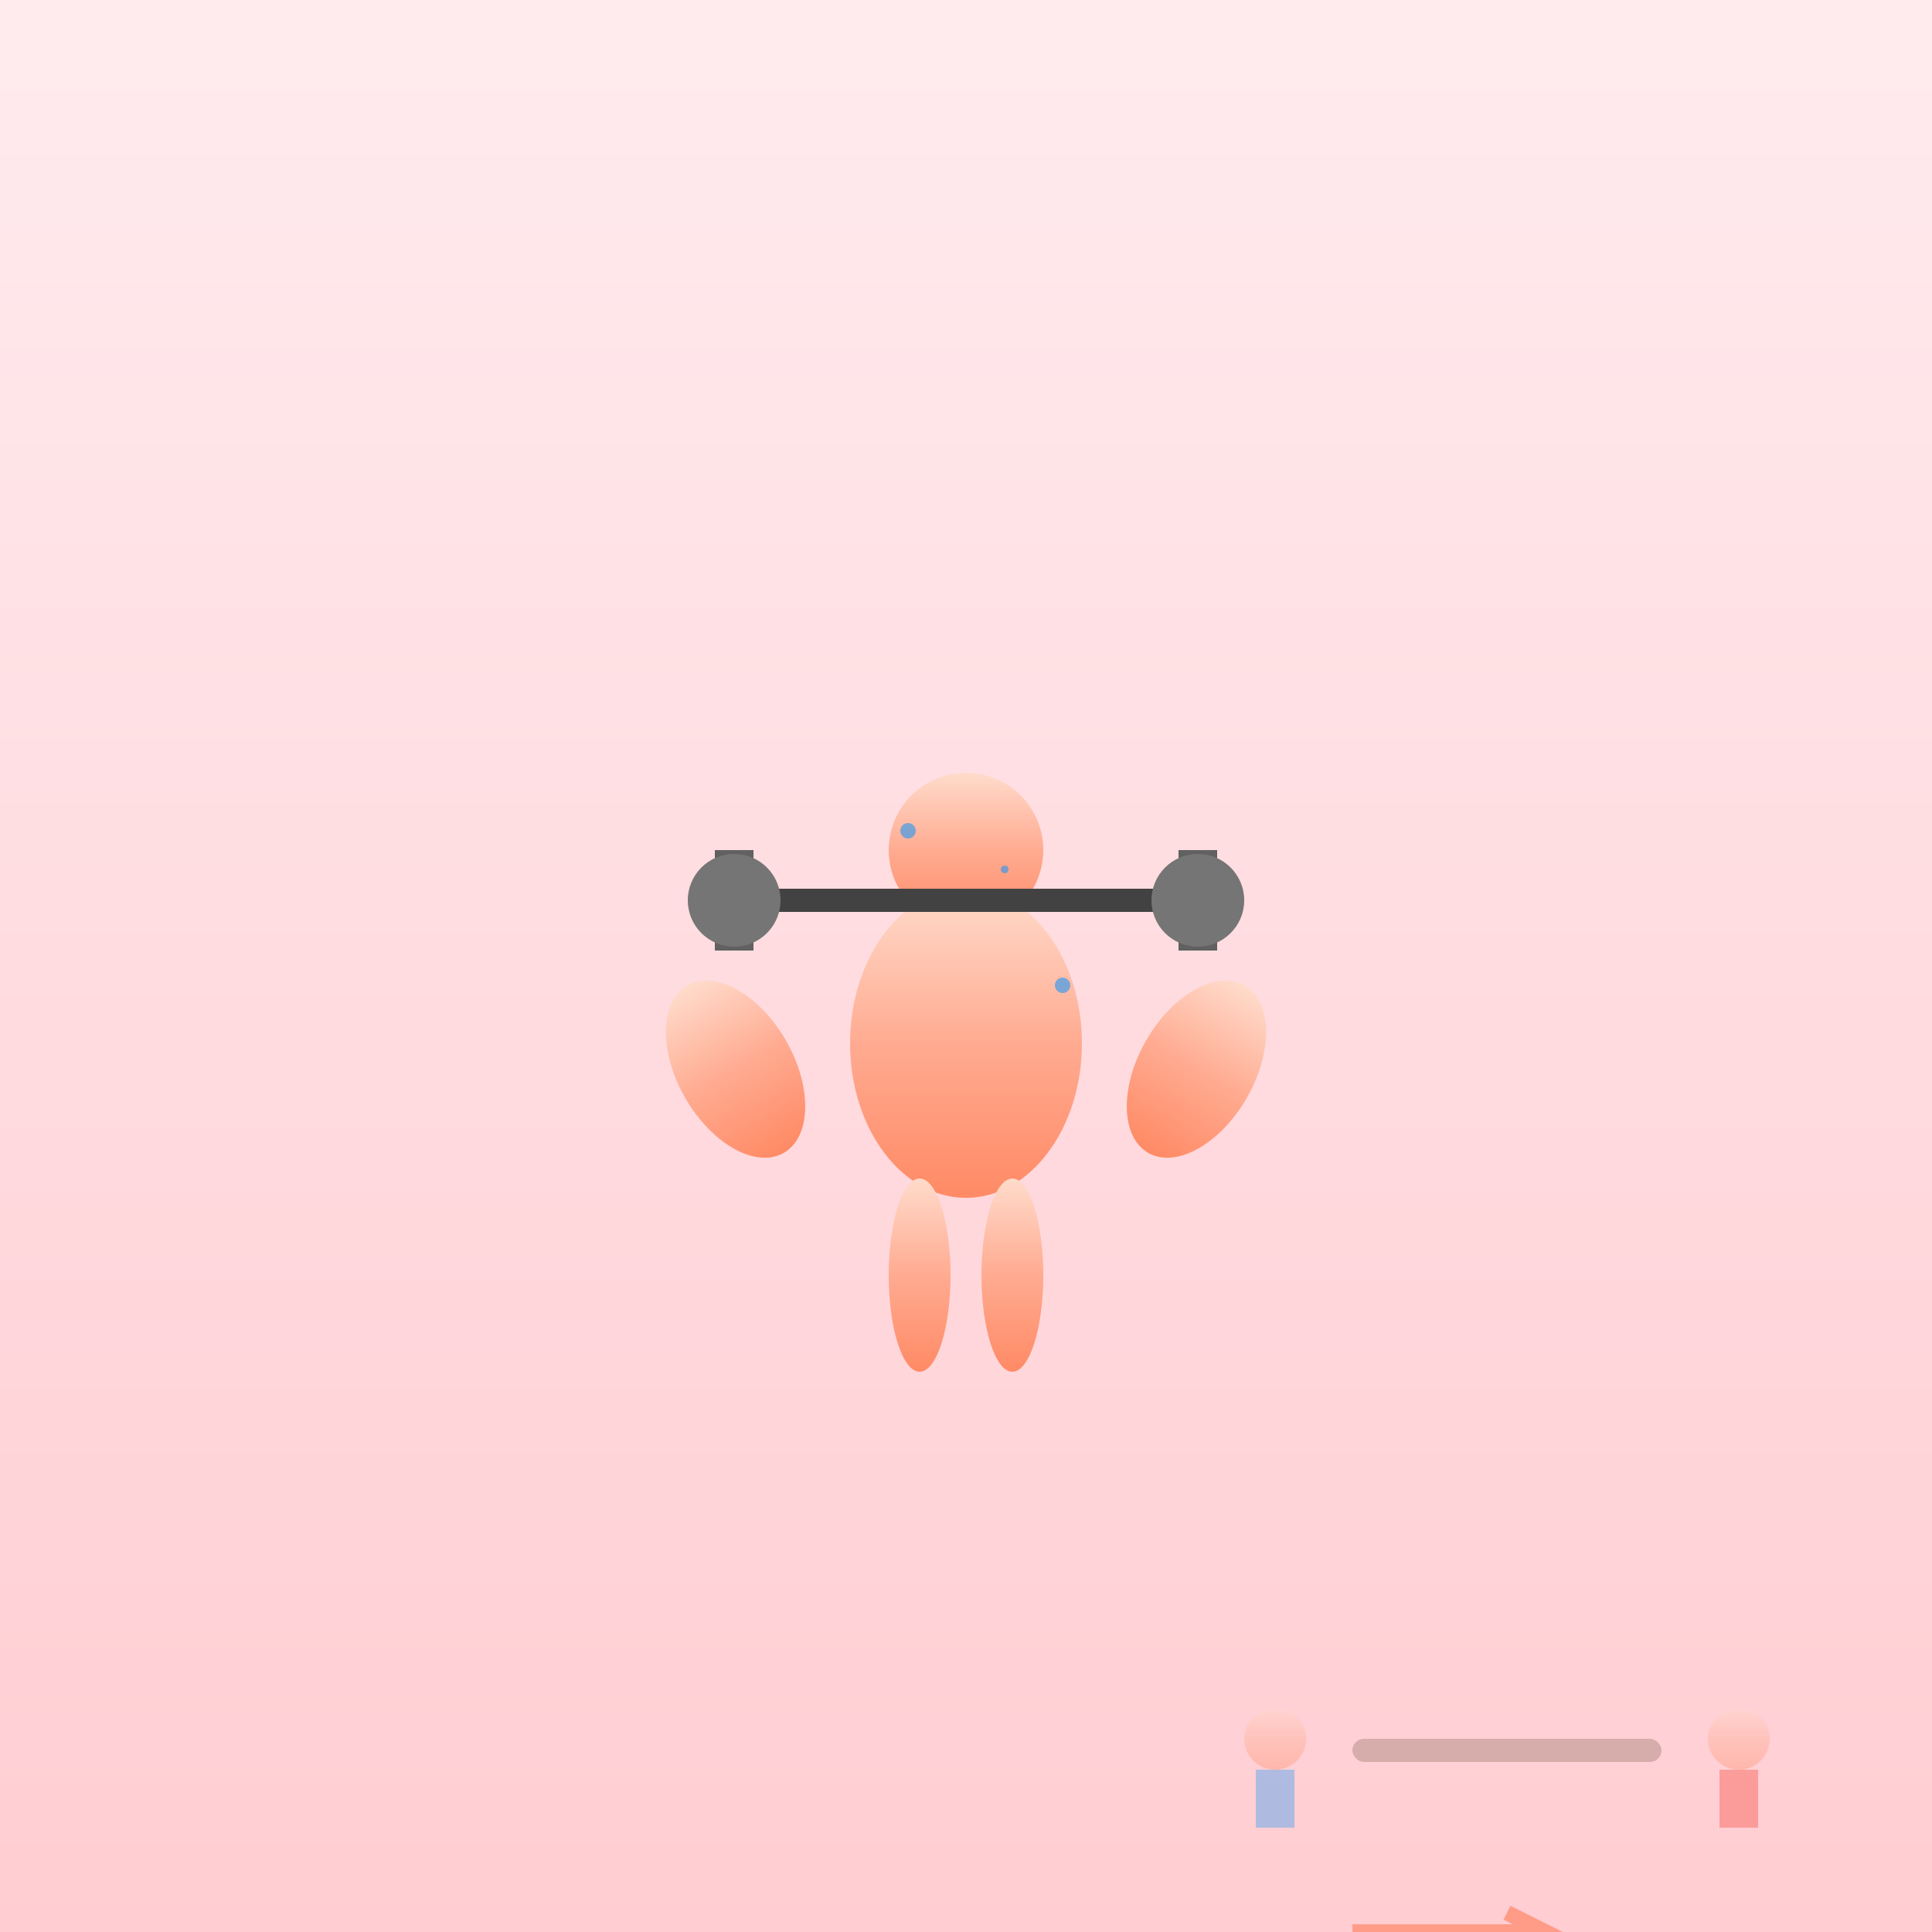 <svg xmlns="http://www.w3.org/2000/svg" width="500" height="500" viewBox="0 0 500 500">
  <rect x="0" y="0" width="500" height="500" fill="#333333" stroke="none"/>
  <defs>
    <linearGradient id="bgGrad19" x1="0%" y1="0%" x2="0%" y2="100%">
      <stop offset="0%" style="stop-color:#ffebee;stop-opacity:1" />
      <stop offset="100%" style="stop-color:#ffcdd2;stop-opacity:1" />
    </linearGradient>
    <linearGradient id="muscleGrad19" x1="0%" y1="0%" x2="0%" y2="100%">
      <stop offset="0%" style="stop-color:#ffdbcb;stop-opacity:1" />
      <stop offset="50%" style="stop-color:#ffab91;stop-opacity:1" />
      <stop offset="100%" style="stop-color:#ff8a65;stop-opacity:1" />
    </linearGradient>
  </defs>
  
  <!-- Background -->
  <rect width="500" height="500" fill="url(#bgGrad19)"/>
  
  <!-- Strongman lifting weights -->
  <g transform="translate(250,300)">
  <!-- Head -->
  <circle cx="0" cy="-80" r="20" fill="url(#muscleGrad19)"/>
  
  <!-- Muscular torso -->
  <ellipse cx="0" cy="-30" rx="30" ry="40" fill="url(#muscleGrad19)"/>
  
  <!-- Muscular arms -->
  <ellipse cx="-40" cy="-50" rx="15" ry="25" fill="url(#muscleGrad19)" transform="rotate(-30)"/>
  <ellipse cx="40" cy="-50" rx="15" ry="25" fill="url(#muscleGrad19)" transform="rotate(30)"/>
  
  <!-- Barbell -->
  <rect x="-60" y="-70" width="120" height="6" rx="3" fill="#424242"/>
  <rect x="-65" y="-80" width="10" height="26" fill="#616161"/>
  <rect x="55" y="-80" width="10" height="26" fill="#616161"/>
  
  <!-- Weight plates -->
  <circle cx="-60" cy="-67" r="12" fill="#757575"/>
  <circle cx="60" cy="-67" r="12" fill="#757575"/>
  
  <!-- Legs -->
  <ellipse cx="-12" cy="30" rx="8" ry="25" fill="url(#muscleGrad19)"/>
  <ellipse cx="12" cy="30" rx="8" ry="25" fill="url(#muscleGrad19)"/>
  
  <!-- Sweat droplets -->
  <g fill="#2196f3" opacity="0.6">
  <circle cx="-15" cy="-85" r="2"/>
  <circle cx="10" cy="-75" r="1"/>
  <circle cx="25" cy="-45" r="2"/>
  
    <!-- Main radical shape 力 (power/force) -->
    <!-- Horizontal stroke -->
    <path d="M320 180 L380 180" 
        stroke="#d32f2f" stroke-width="14" fill="none" stroke-linecap="round"/>
  
    <!-- Curved vertical stroke -->
    <path d="M340 180 Q320 220 340 260" 
        stroke="#d32f2f" stroke-width="14" fill="none" stroke-linecap="round"/>
  
    <!-- Hook stroke -->
    <path d="M340 260 L380 280" 
        stroke="#d32f2f" stroke-width="12" fill="none" stroke-linecap="round"/>
  
    <!-- Force arrows -->
    <g stroke="#ff5722" stroke-width="4" opacity="0.7" fill="none">
    <path d="M100 200 L150 200"/>
    <path d="M140 195 L150 200 L140 205"/>
    
    <path d="M400 300 L450 300"/>
    <path d="M440 295 L450 300 L440 305"/>
    
    <path d="M150 400 L200 400"/>
    <path d="M190 395 L200 400 L190 405"/>
    </g>
  
    <!-- Explosion/impact -->
    <g transform="translate(380,200)" opacity="0.8">
    <g stroke="#ff9800" stroke-width="3" fill="none">
      <line x1="0" y1="0" x2="15" y2="-15"/>
      <line x1="0" y1="0" x2="20" y2="0"/>
      <line x1="0" y1="0" x2="15" y2="15"/>
      <line x1="0" y1="0" x2="0" y2="20"/>
      <line x1="0" y1="0" x2="-15" y2="15"/>
      <line x1="0" y1="0" x2="-20" y2="0"/>
      <line x1="0" y1="0" x2="-15" y2="-15"/>
      <line x1="0" y1="0" x2="0" y2="-20"/>
    </g>
    <circle cx="0" cy="0" r="5" fill="#ffeb3b"/>
    </g>
  
    <!-- Rock being crushed -->
    <g transform="translate(120,400)" opacity="0.7">
    <!-- Rock -->
    <ellipse cx="0" cy="0" rx="20" ry="15" fill="#9e9e9e"/>
    <!-- Crack -->
    <path d="M-15 -10 Q0 0 15 -8" stroke="#424242" stroke-width="2" fill="none"/>
    <!-- Force from above -->
    <path d="M0 -30 L0 -15" stroke="#d32f2f" stroke-width="4"/>
    <path d="M-5 -20 L0 -15 L5 -20" stroke="#d32f2f" stroke-width="3" fill="none"/>
    </g>
  
    <!-- Tug of war -->
    <g transform="translate(100,150)" opacity="0.6">
    <!-- Rope -->
    <rect x="0" y="0" width="80" height="6" rx="3" fill="#8d6e63"/>
    <!-- Left team -->
    <g transform="translate(-20,0)">
      <circle cx="0" cy="0" r="8" fill="url(#muscleGrad19)"/>
      <rect x="-5" y="8" width="10" height="15" fill="#2196f3"/>
    </g>
    <!-- Right team -->
    <g transform="translate(100,0)">
      <circle cx="0" cy="0" r="8" fill="url(#muscleGrad19)"/>
      <rect x="-5" y="8" width="10" height="15" fill="#f44336"/>
    </g>
    </g>
  
    <!-- Muscle flexing -->
    <g transform="translate(420,380)" opacity="0.8">
    <!-- Arm -->
    <ellipse cx="0" cy="0" rx="20" ry="12" fill="url(#muscleGrad19)"/>
    <!-- Bicep bulge -->
    <ellipse cx="-5" cy="-3" rx="8" ry="6" fill="#ff8a65"/>
    <!-- Forearm -->
    <ellipse cx="15" cy="5" rx="12" ry="8" fill="url(#muscleGrad19)" transform="rotate(30)"/>
    </g>
  
    <!-- Power lines/energy -->
    <g stroke="#ffeb3b" stroke-width="3" opacity="0.6" fill="none">
    <path d="M80 250 Q120 230 160 250"/>
    <path d="M160 250 Q200 230 240 250"/>
    <path d="M300 350 Q340 330 380 350"/>
    <path d="M380 350 Q420 330 460 350"/>
    </g>
  
    <!-- Hammer striking -->
    <g transform="translate(380,120)" opacity="0.7">
    <!-- Hammer head -->
    <rect x="0" y="0" width="20" height="8" rx="2" fill="#757575"/>
    <!-- Handle -->
    <rect x="8" y="8" width="4" height="25" fill="#8d6e63"/>
    <!-- Impact sparks -->
    <g fill="#ff9800" opacity="0.8">
      <circle cx="25" cy="4" r="1"/>
      <circle cx="30" cy="8" r="1"/>
      <circle cx="28" cy="12" r="1"/>
    </g>
    <!-- Anvil -->
    <rect x="25" y="12" width="15" height="8" fill="#424242"/>
    </g>
  
    <!-- Machine/engine -->
    <g transform="translate(100,300)" opacity="0.5">
    <!-- Engine block -->
    <rect x="0" y="0" width="30" height="25" rx="3" fill="#616161"/>
    <!-- Piston -->
    <rect x="10" y="-10" width="10" height="15" fill="#9e9e9e"/>
    <!-- Motion lines -->
    <g stroke="#ff5722" stroke-width="2" opacity="0.6">
      <line x1="15" y1="-15" x2="15" y2="-20"/>
      <line x1="12" y1="-18" x2="18" y2="-18"/>
    </g>
    </g>
  
    <!-- Lightning bolt (electric power) -->
    <g transform="translate(450,150)" opacity="0.7">
    <path d="M0 0 L-8 15 L-3 15 L-5 25 L3 10 L-2 10 Z" fill="#ffeb3b"/>
    </g>
  
    <!-- Pressure gauge -->
    <g transform="translate(420,250)" opacity="0.6">
    <circle cx="0" cy="0" r="15" fill="#ffffff" stroke="#424242" stroke-width="2"/>
    <!-- Needle -->
    <path d="M0 0 L8 -8" stroke="#d32f2f" stroke-width="2"/>
    <!-- Scale marks -->
    <g stroke="#424242" stroke-width="1">
      <line x1="0" y1="-12" x2="0" y2="-10"/>
      <line x1="8" y1="-8" x2="10" y2="-6"/>
      <line x1="12" y1="0" x2="10" y2="0"/>
    </g>
    </g>
  
    <!-- Breaking chains -->
    <g transform="translate(150,350)" opacity="0.6">
    <!-- Chain links -->
    <g fill="none" stroke="#757575" stroke-width="3">
      <ellipse cx="-10" cy="0" rx="5" ry="8"/>
      <ellipse cx="0" cy="0" rx="5" ry="8"/>
      <ellipse cx="10" cy="0" rx="5" ry="8"/>
    </g>
    <!-- Break point -->
    <g stroke="#ff5722" stroke-width="2">
      <line x1="-2" y1="-5" x2="2" y2="5"/>
      <line x1="2" y1="-5" x2="-2" y2="5"/>
    </g>
    </g>
  
    <!-- Kanji character 力 -->
    
    </g>
  </g>
</svg> 